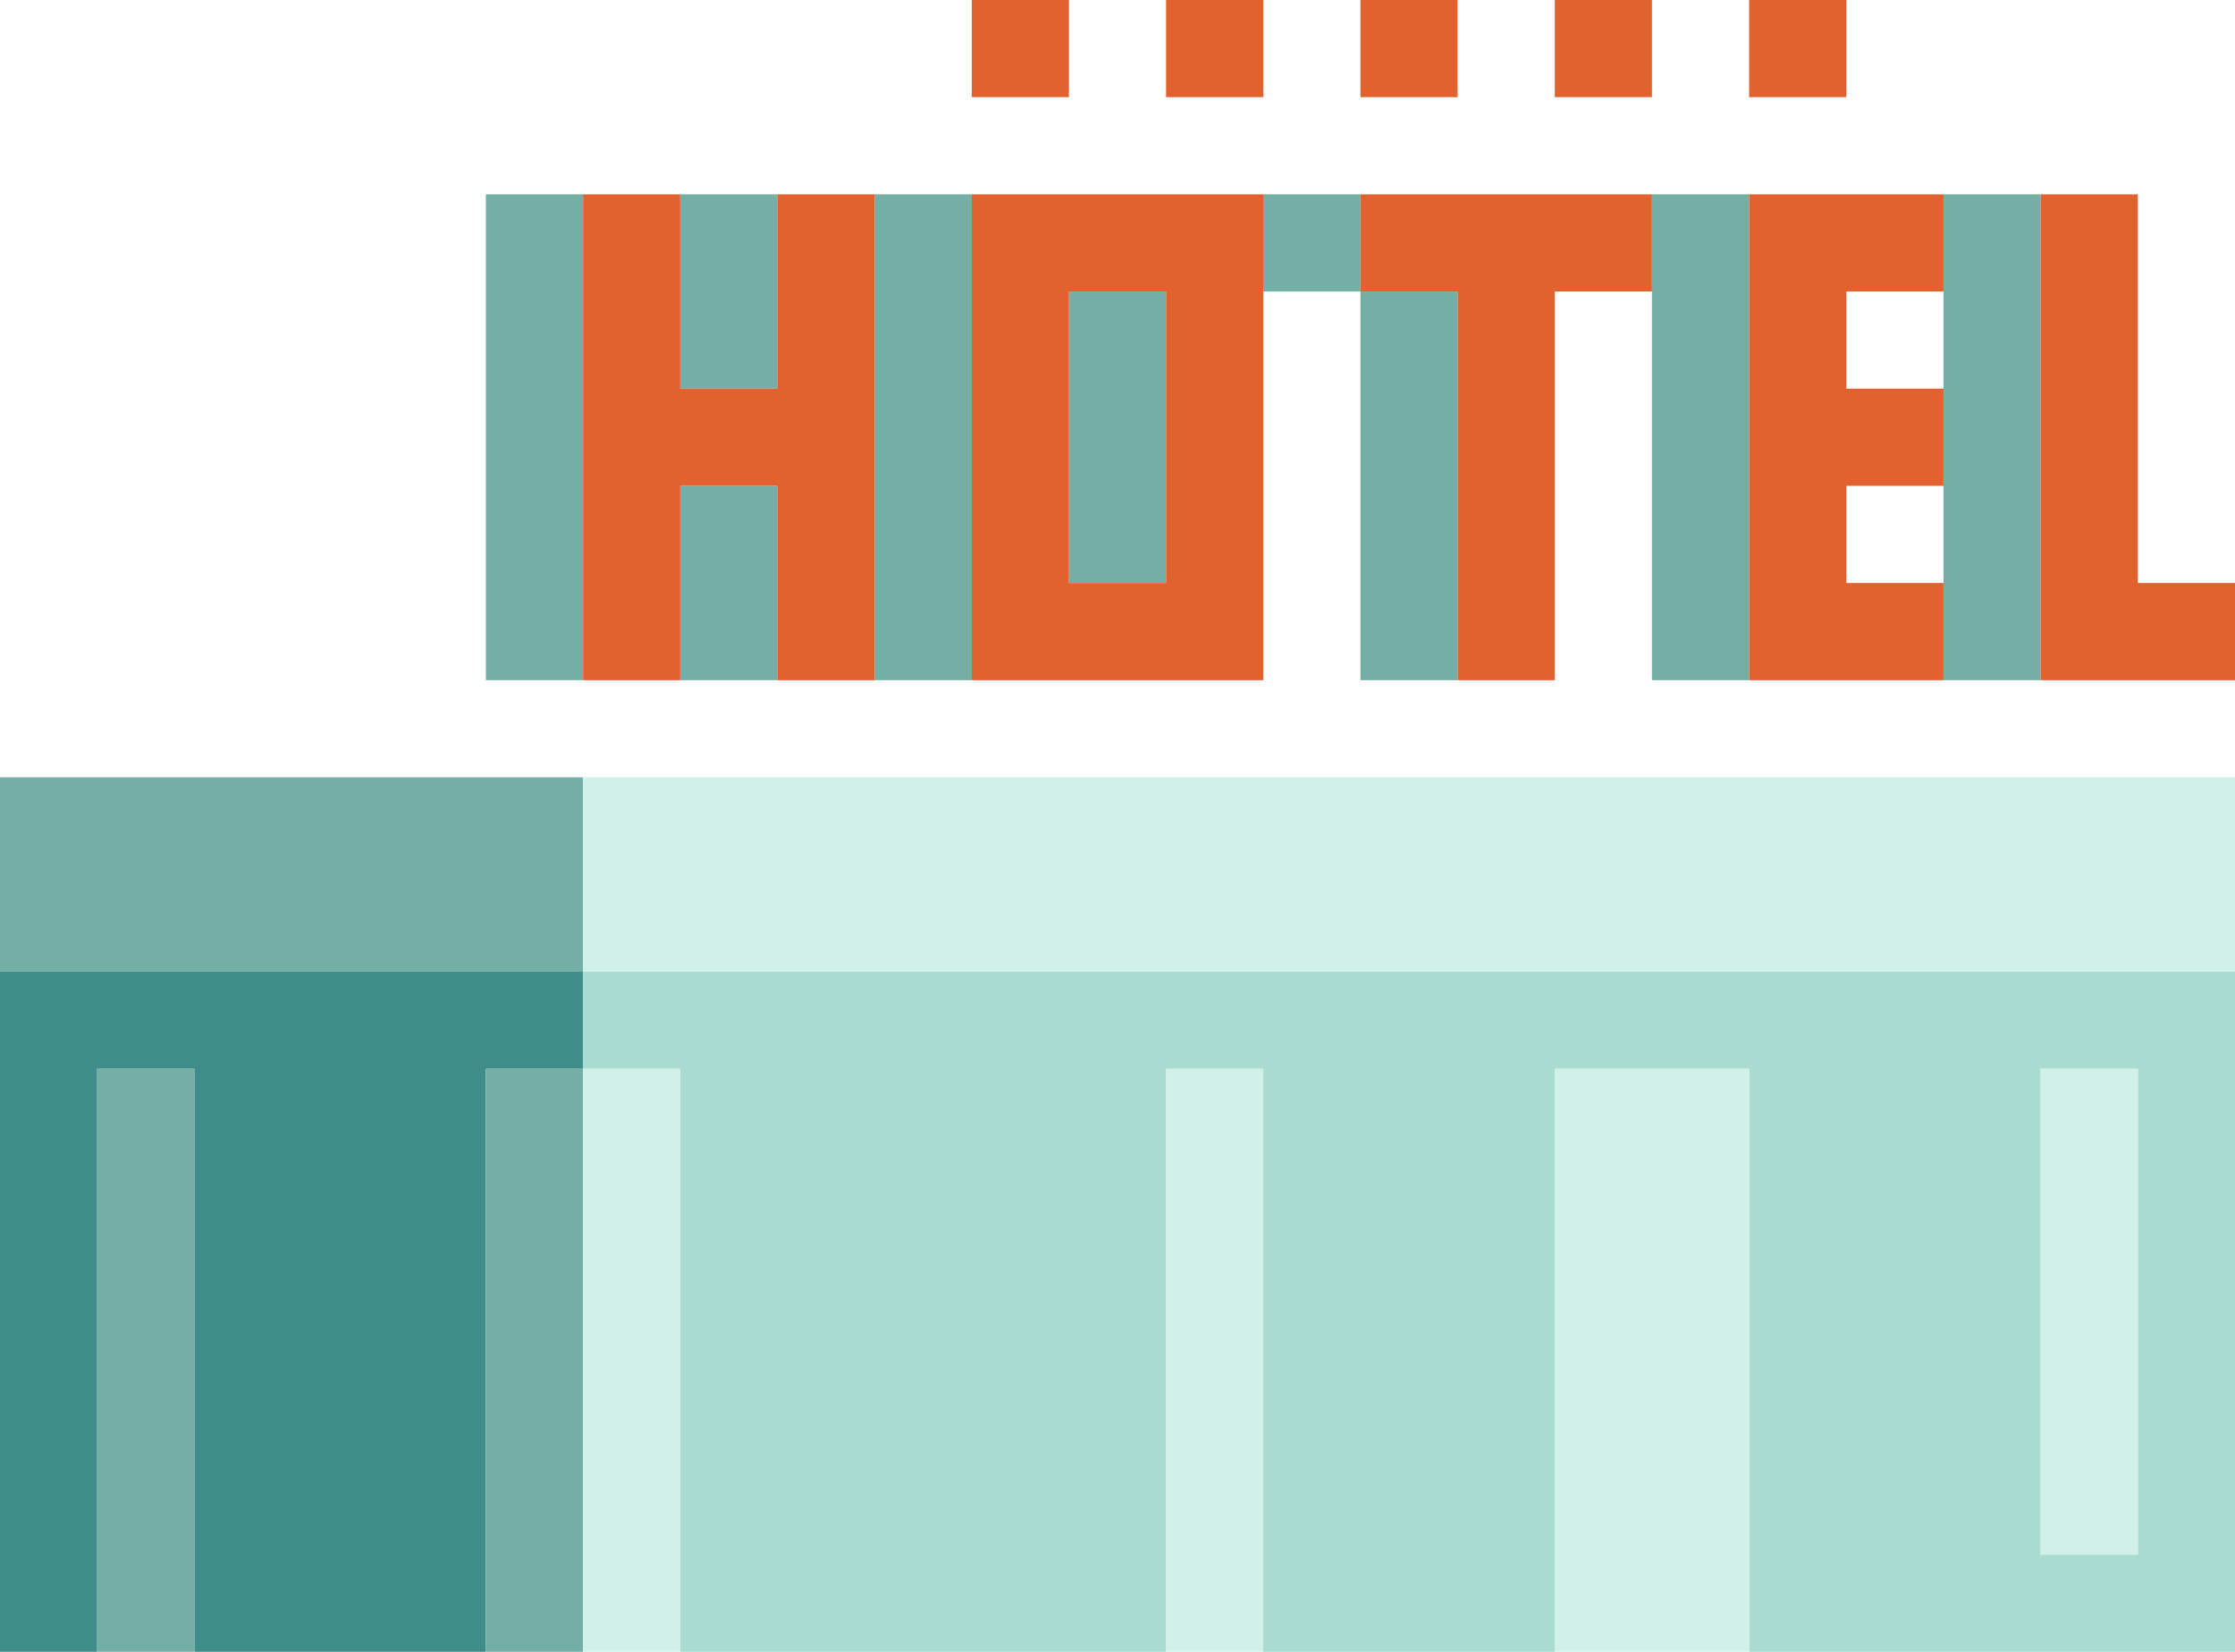 <svg xmlns="http://www.w3.org/2000/svg" viewBox="0 0 230 170">
  <defs>
    <style>
      .a {
        fill: #3f8d8a;
      }

      .b, .f {
        fill: none;
        stroke-linecap: round;
        stroke-linejoin: round;
        stroke-width: 0;
      }

      .b {
        stroke: #74afa6;
      }

      .c {
        fill: #74afa6;
      }

      .d {
        fill: #e1622e;
      }

      .e {
        fill: #a9dbd0;
      }

      .f {
        stroke: #d1f0e9;
      }

      .g {
        fill: #d1f0e9;
      }
    </style>
  </defs>
  <title>greenroof</title>
  <g>
    <polygon class="a" points="60 110 60 100 0 100 0 170 10 170 10 110 20 110 20 170 40 170 50 170 50 110 60 110"/>
    <line class="b" x1="40" y1="170" x2="20" y2="170"/>
    <rect class="c" x="10" y="110" width="10" height="60"/>
    <rect class="c" x="50" y="110" width="10" height="60"/>
    <rect class="c" y="80" width="60" height="20"/>
    <polygon class="c" points="200 20 200 30 200 40 200 50 200 60 200 70 210 70 210 20 200 20"/>
    <polygon class="c" points="170 20 170 30 170 70 180 70 180 20 170 20"/>
    <rect class="c" x="90" y="20" width="10" height="50"/>
    <rect class="c" x="70" y="50" width="10" height="20"/>
    <rect class="c" x="50" y="20" width="10" height="50"/>
    <rect class="c" x="110" y="30" width="10" height="30"/>
    <rect class="c" x="140" y="30" width="10" height="40"/>
    <rect class="c" x="70" y="20" width="10" height="20"/>
    <rect class="c" x="130" y="20" width="10" height="10"/>
    <polygon class="d" points="220 20 210 20 210 70 230 70 230 60 220 60 220 20"/>
    <polygon class="d" points="190 60 190 50 200 50 200 40 190 40 190 30 200 30 200 20 180 20 180 70 200 70 200 60 190 60"/>
    <polygon class="d" points="140 20 140 30 150 30 150 70 160 70 160 30 170 30 170 20 140 20"/>
    <path class="d" d="M100,20V70h30V20Zm20,40H110V30h10Z"/>
    <polygon class="d" points="80 20 80 40 70 40 70 20 60 20 60 70 70 70 70 50 80 50 80 70 90 70 90 20 80 20"/>
    <rect class="d" x="180" width="10" height="10"/>
    <rect class="d" x="160" width="10" height="10"/>
    <rect class="d" x="140" width="10" height="10"/>
    <rect class="d" x="120" width="10" height="10"/>
    <rect class="d" x="100" width="10" height="10"/>
    <path class="e" d="M60,100v10H70v60h50V110h10v60h30V110h20v60h50V100Zm150,60V110h10v50Z"/>
    <line class="f" x1="220" y1="170" x2="200" y2="170"/>
    <line class="f" x1="120" y1="170" x2="80" y2="170"/>
    <line class="f" x1="190" y1="170" x2="180" y2="170"/>
    <line class="f" x1="130" y1="170" x2="160" y2="170"/>
    <rect class="g" x="160" y="110" width="20" height="60"/>
    <rect class="g" x="120" y="110" width="10" height="60"/>
    <rect class="g" x="60" y="110" width="10" height="60"/>
    <rect class="g" x="210" y="110" width="10" height="50"/>
    <rect class="g" x="60" y="80" width="170" height="20"/>
  </g>
</svg>
